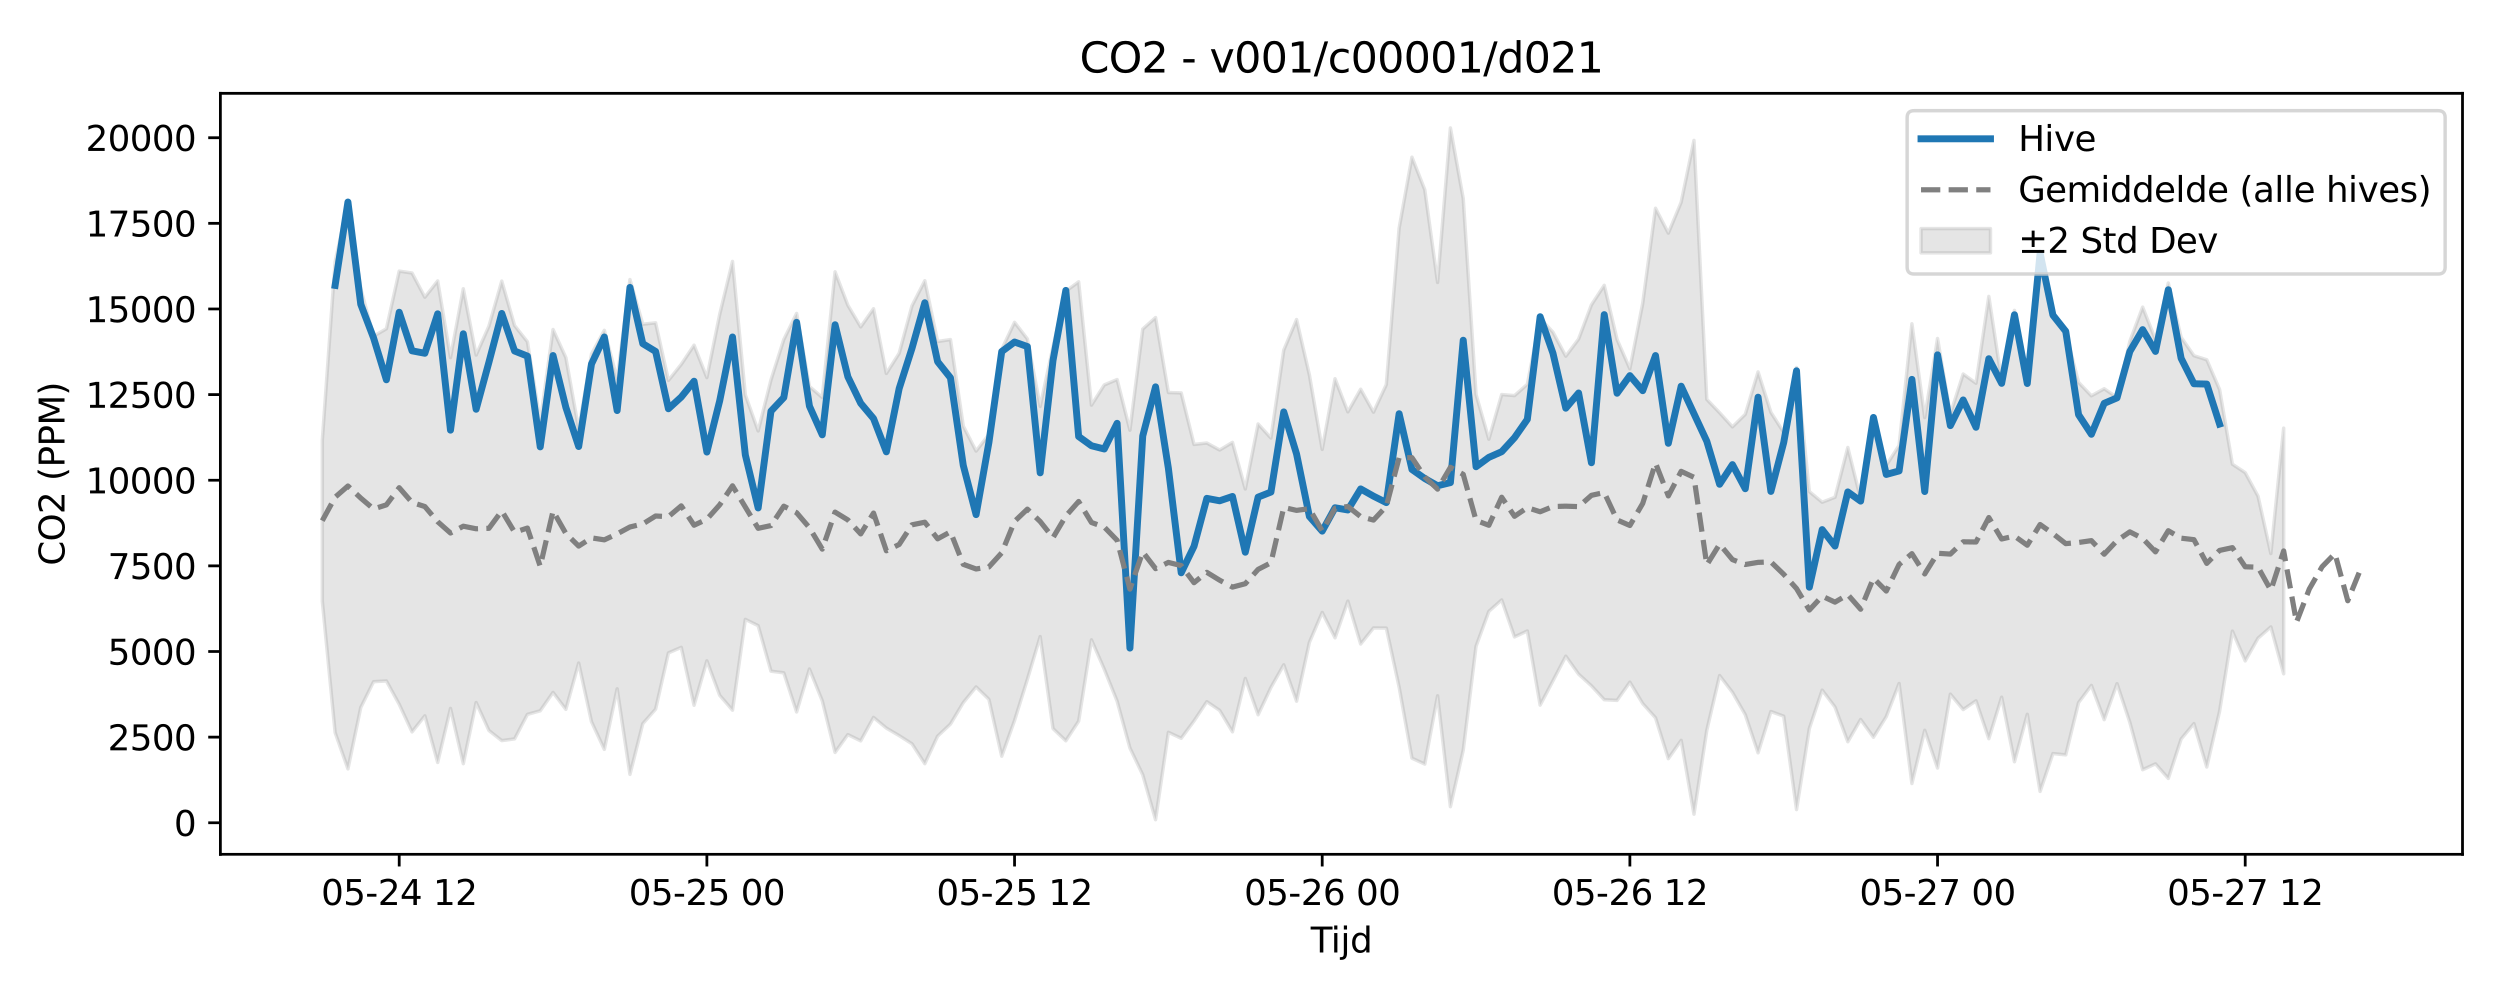 <?xml version="1.0" encoding="utf-8" standalone="no"?>
<!DOCTYPE svg PUBLIC "-//W3C//DTD SVG 1.1//EN"
  "http://www.w3.org/Graphics/SVG/1.1/DTD/svg11.dtd">
<svg xmlns:xlink="http://www.w3.org/1999/xlink" width="720pt" height="288pt" viewBox="0 0 720 288" xmlns="http://www.w3.org/2000/svg" version="1.1">
 <defs>
  <style type="text/css">*{stroke-linejoin: round; stroke-linecap: butt}</style>
 </defs>
 <g id="figure_1">
  <g id="patch_1">
   <path d="M 0 288 
L 720 288 
L 720 0 
L 0 0 
z
" style="fill: #ffffff"/>
  </g>
  <g id="axes_1">
   <g id="patch_2">
    <path d="M 63.47 246.04 
L 709.2 246.04 
L 709.2 26.88 
L 63.47 26.88 
z
" style="fill: #ffffff"/>
   </g>
   <g id="FillBetweenPolyCollection_1">
    <defs>
     <path id="md20d318685" d="M 92.821 -161.198 
L 92.821 -114.88 
L 96.513 -77.019 
L 100.205 -66.556 
L 103.897 -84.226 
L 107.589 -91.671 
L 111.281 -91.889 
L 114.973 -85.159 
L 118.665 -77.21 
L 122.357 -81.837 
L 126.049 -68.411 
L 129.741 -83.978 
L 133.433 -68.057 
L 137.125 -85.681 
L 140.817 -77.602 
L 144.509 -74.699 
L 148.201 -75.198 
L 151.893 -82.258 
L 155.585 -83.288 
L 159.277 -88.583 
L 162.969 -83.701 
L 166.661 -97.043 
L 170.353 -80.137 
L 174.045 -72.18 
L 177.737 -89.615 
L 181.429 -64.968 
L 185.121 -79.576 
L 188.813 -83.764 
L 192.505 -99.962 
L 196.197 -101.563 
L 199.889 -84.878 
L 203.581 -97.674 
L 207.273 -87.753 
L 210.965 -83.465 
L 214.657 -109.619 
L 218.349 -107.804 
L 222.041 -94.693 
L 225.733 -94.223 
L 229.425 -82.958 
L 233.117 -95.328 
L 236.809 -86.18 
L 240.501 -71.297 
L 244.193 -76.434 
L 247.885 -74.62 
L 251.577 -81.383 
L 255.269 -78.308 
L 258.961 -76.134 
L 262.653 -73.774 
L 266.345 -68.051 
L 270.037 -75.991 
L 273.729 -79.459 
L 277.421 -85.636 
L 281.113 -90.169 
L 284.805 -86.59 
L 288.497 -70.209 
L 292.189 -80.503 
L 295.881 -92.334 
L 299.573 -104.668 
L 303.265 -78.169 
L 306.957 -74.65 
L 310.649 -80.3 
L 314.341 -103.726 
L 318.033 -95.259 
L 321.725 -86.086 
L 325.417 -72.586 
L 329.109 -64.861 
L 332.801 -51.922 
L 336.493 -77.099 
L 340.185 -75.369 
L 343.877 -80.362 
L 347.569 -85.912 
L 351.261 -83.409 
L 354.953 -77.233 
L 358.645 -92.607 
L 362.337 -82.143 
L 366.029 -90.005 
L 369.721 -96.538 
L 373.413 -86.05 
L 377.105 -102.989 
L 380.797 -111.616 
L 384.489 -104.304 
L 388.181 -114.879 
L 391.873 -102.519 
L 395.565 -107.147 
L 399.257 -107.103 
L 402.949 -90.116 
L 406.641 -69.644 
L 410.333 -67.937 
L 414.025 -87.611 
L 417.717 -55.672 
L 421.409 -71.935 
L 425.101 -101.881 
L 428.793 -111.933 
L 432.485 -115.22 
L 436.177 -104.557 
L 439.869 -106.288 
L 443.561 -84.926 
L 447.253 -91.91 
L 450.945 -99.021 
L 454.637 -93.837 
L 458.329 -90.491 
L 462.021 -86.479 
L 465.713 -86.29 
L 469.405 -91.539 
L 473.097 -85.381 
L 476.789 -81.266 
L 480.481 -69.502 
L 484.173 -74.78 
L 487.865 -53.511 
L 491.557 -77.658 
L 495.249 -93.443 
L 498.941 -88.607 
L 502.633 -82.178 
L 506.325 -71.191 
L 510.017 -83.08 
L 513.709 -81.737 
L 517.401 -54.832 
L 521.093 -78.198 
L 524.785 -89.237 
L 528.477 -84.38 
L 532.169 -74.37 
L 535.861 -80.794 
L 539.553 -75.671 
L 543.245 -81.599 
L 546.937 -91.154 
L 550.629 -62.337 
L 554.321 -77.671 
L 558.013 -66.802 
L 561.705 -88.087 
L 565.397 -83.638 
L 569.089 -86.172 
L 572.781 -75.256 
L 576.473 -87.206 
L 580.165 -68.607 
L 583.857 -82.286 
L 587.549 -60.064 
L 591.241 -70.975 
L 594.933 -70.595 
L 598.625 -85.647 
L 602.317 -90.593 
L 606.009 -80.731 
L 609.701 -91.096 
L 613.393 -79.972 
L 617.085 -66.32 
L 620.777 -68.007 
L 624.469 -63.81 
L 628.161 -75.148 
L 631.853 -79.601 
L 635.545 -67.099 
L 639.237 -83.131 
L 642.929 -106.243 
L 646.621 -97.657 
L 650.313 -104.204 
L 654.005 -107.452 
L 657.697 -93.946 
L 657.697 -164.709 
L 657.697 -164.709 
L 654.005 -128.573 
L 650.313 -145.093 
L 646.621 -151.879 
L 642.929 -154.314 
L 639.237 -175.83 
L 635.545 -184.393 
L 631.853 -185.555 
L 628.161 -190.863 
L 624.469 -206.497 
L 620.777 -190.124 
L 617.085 -199.547 
L 613.393 -189.683 
L 609.701 -173.523 
L 606.009 -176.043 
L 602.317 -174.006 
L 598.625 -177.885 
L 594.933 -192.266 
L 591.241 -197.677 
L 587.549 -213.821 
L 583.857 -179.66 
L 580.165 -198.612 
L 576.473 -178.333 
L 572.781 -202.637 
L 569.089 -177.631 
L 565.397 -180.282 
L 561.705 -168.761 
L 558.013 -190.515 
L 554.321 -167.745 
L 550.629 -194.757 
L 546.937 -159.707 
L 543.245 -153.961 
L 539.553 -167.312 
L 535.861 -144.293 
L 532.169 -159.122 
L 528.477 -144.785 
L 524.785 -143.363 
L 521.093 -146.423 
L 517.401 -182.154 
L 513.709 -163.462 
L 510.017 -169.251 
L 506.325 -180.89 
L 502.633 -168.673 
L 498.941 -165.054 
L 495.249 -169.13 
L 491.557 -172.977 
L 487.865 -247.566 
L 484.173 -229.729 
L 480.481 -220.857 
L 476.789 -228.027 
L 473.097 -200.628 
L 469.405 -181.774 
L 465.713 -190.231 
L 462.021 -205.832 
L 458.329 -200.197 
L 454.637 -190.349 
L 450.945 -185.421 
L 447.253 -192.324 
L 443.561 -196.3 
L 439.869 -177.308 
L 436.177 -174.062 
L 432.485 -174.373 
L 428.793 -161.507 
L 425.101 -174.38 
L 421.409 -230.834 
L 417.717 -251.158 
L 414.025 -206.643 
L 410.333 -233.367 
L 406.641 -242.734 
L 402.949 -222.295 
L 399.257 -177.239 
L 395.565 -169.291 
L 391.873 -175.906 
L 388.181 -169.389 
L 384.489 -178.925 
L 380.797 -158.568 
L 377.105 -180.019 
L 373.413 -195.972 
L 369.721 -187.162 
L 366.029 -161.844 
L 362.337 -165.895 
L 358.645 -147.176 
L 354.953 -160.6 
L 351.261 -158.396 
L 347.569 -160.421 
L 343.877 -160.007 
L 340.185 -174.848 
L 336.493 -174.953 
L 332.801 -196.54 
L 329.109 -193.228 
L 325.417 -164.099 
L 321.725 -178.695 
L 318.033 -177.146 
L 314.341 -171.321 
L 310.649 -206.839 
L 306.957 -204.124 
L 303.265 -188.127 
L 299.573 -170.939 
L 295.881 -190.393 
L 292.189 -195.177 
L 288.497 -187.37 
L 284.805 -162.854 
L 281.113 -158.102 
L 277.421 -165.312 
L 273.729 -190.208 
L 270.037 -189.643 
L 266.345 -207.154 
L 262.653 -199.933 
L 258.961 -186.258 
L 255.269 -180.446 
L 251.577 -199.084 
L 247.885 -193.852 
L 244.193 -200.08 
L 240.501 -209.724 
L 236.809 -173.524 
L 233.117 -176.707 
L 229.425 -197.728 
L 225.733 -190.209 
L 222.041 -178.582 
L 218.349 -163.887 
L 214.657 -174.266 
L 210.965 -212.708 
L 207.273 -197.469 
L 203.581 -179.252 
L 199.889 -188.586 
L 196.197 -183.063 
L 192.505 -178.434 
L 188.813 -195.025 
L 185.121 -194.627 
L 181.429 -207.498 
L 177.737 -178.886 
L 174.045 -192.867 
L 170.353 -186.048 
L 166.661 -164.414 
L 162.969 -185.01 
L 159.277 -193.104 
L 155.585 -166.5 
L 151.893 -189.577 
L 148.201 -194.237 
L 144.509 -207.041 
L 140.817 -194.094 
L 137.125 -185.749 
L 133.433 -204.843 
L 129.741 -185.007 
L 126.049 -207.093 
L 122.357 -202.4 
L 118.665 -209.374 
L 114.973 -209.922 
L 111.281 -193.316 
L 107.589 -191.162 
L 103.897 -204.897 
L 100.205 -229.493 
L 96.513 -212.601 
L 92.821 -161.198 
z
" style="stroke: #808080; stroke-opacity: 0.2"/>
    </defs>
    <g clip-path="url(#pa2f94127a2)">
     <use xlink:href="#md20d318685" x="0" y="288" style="fill: #808080; fill-opacity: 0.2; stroke: #808080; stroke-opacity: 0.2"/>
    </g>
   </g>
   <g id="matplotlib.axis_1">
    <g id="xtick_1">
     <g id="line2d_1">
      <defs>
       <path id="m74c725fe43" d="M 0 0 
L 0 3.5 
" style="stroke: #000000; stroke-width: 0.8"/>
      </defs>
      <g>
       <use xlink:href="#m74c725fe43" x="114.973" y="246.04" style="stroke: #000000; stroke-width: 0.8"/>
      </g>
     </g>
     <g id="text_1">
      <!-- 05-24 12 -->
      <g transform="translate(92.493 260.638) scale(0.1 -0.1)">
       <defs>
        <path id="DejaVuSans-30" d="M 2034 4250 
Q 1547 4250 1301 3770 
Q 1056 3291 1056 2328 
Q 1056 1369 1301 889 
Q 1547 409 2034 409 
Q 2525 409 2770 889 
Q 3016 1369 3016 2328 
Q 3016 3291 2770 3770 
Q 2525 4250 2034 4250 
z
M 2034 4750 
Q 2819 4750 3233 4129 
Q 3647 3509 3647 2328 
Q 3647 1150 3233 529 
Q 2819 -91 2034 -91 
Q 1250 -91 836 529 
Q 422 1150 422 2328 
Q 422 3509 836 4129 
Q 1250 4750 2034 4750 
z
" transform="scale(0.016)"/>
        <path id="DejaVuSans-35" d="M 691 4666 
L 3169 4666 
L 3169 4134 
L 1269 4134 
L 1269 2991 
Q 1406 3038 1543 3061 
Q 1681 3084 1819 3084 
Q 2600 3084 3056 2656 
Q 3513 2228 3513 1497 
Q 3513 744 3044 326 
Q 2575 -91 1722 -91 
Q 1428 -91 1123 -41 
Q 819 9 494 109 
L 494 744 
Q 775 591 1075 516 
Q 1375 441 1709 441 
Q 2250 441 2565 725 
Q 2881 1009 2881 1497 
Q 2881 1984 2565 2268 
Q 2250 2553 1709 2553 
Q 1456 2553 1204 2497 
Q 953 2441 691 2322 
L 691 4666 
z
" transform="scale(0.016)"/>
        <path id="DejaVuSans-2d" d="M 313 2009 
L 1997 2009 
L 1997 1497 
L 313 1497 
L 313 2009 
z
" transform="scale(0.016)"/>
        <path id="DejaVuSans-32" d="M 1228 531 
L 3431 531 
L 3431 0 
L 469 0 
L 469 531 
Q 828 903 1448 1529 
Q 2069 2156 2228 2338 
Q 2531 2678 2651 2914 
Q 2772 3150 2772 3378 
Q 2772 3750 2511 3984 
Q 2250 4219 1831 4219 
Q 1534 4219 1204 4116 
Q 875 4013 500 3803 
L 500 4441 
Q 881 4594 1212 4672 
Q 1544 4750 1819 4750 
Q 2544 4750 2975 4387 
Q 3406 4025 3406 3419 
Q 3406 3131 3298 2873 
Q 3191 2616 2906 2266 
Q 2828 2175 2409 1742 
Q 1991 1309 1228 531 
z
" transform="scale(0.016)"/>
        <path id="DejaVuSans-34" d="M 2419 4116 
L 825 1625 
L 2419 1625 
L 2419 4116 
z
M 2253 4666 
L 3047 4666 
L 3047 1625 
L 3713 1625 
L 3713 1100 
L 3047 1100 
L 3047 0 
L 2419 0 
L 2419 1100 
L 313 1100 
L 313 1709 
L 2253 4666 
z
" transform="scale(0.016)"/>
        <path id="DejaVuSans-20" transform="scale(0.016)"/>
        <path id="DejaVuSans-31" d="M 794 531 
L 1825 531 
L 1825 4091 
L 703 3866 
L 703 4441 
L 1819 4666 
L 2450 4666 
L 2450 531 
L 3481 531 
L 3481 0 
L 794 0 
L 794 531 
z
" transform="scale(0.016)"/>
       </defs>
       <use xlink:href="#DejaVuSans-30"/>
       <use xlink:href="#DejaVuSans-35" transform="translate(63.623 0)"/>
       <use xlink:href="#DejaVuSans-2d" transform="translate(127.246 0)"/>
       <use xlink:href="#DejaVuSans-32" transform="translate(163.33 0)"/>
       <use xlink:href="#DejaVuSans-34" transform="translate(226.953 0)"/>
       <use xlink:href="#DejaVuSans-20" transform="translate(290.576 0)"/>
       <use xlink:href="#DejaVuSans-31" transform="translate(322.363 0)"/>
       <use xlink:href="#DejaVuSans-32" transform="translate(385.986 0)"/>
      </g>
     </g>
    </g>
    <g id="xtick_2">
     <g id="line2d_2">
      <g>
       <use xlink:href="#m74c725fe43" x="203.581" y="246.04" style="stroke: #000000; stroke-width: 0.8"/>
      </g>
     </g>
     <g id="text_2">
      <!-- 05-25 00 -->
      <g transform="translate(181.101 260.638) scale(0.1 -0.1)">
       <use xlink:href="#DejaVuSans-30"/>
       <use xlink:href="#DejaVuSans-35" transform="translate(63.623 0)"/>
       <use xlink:href="#DejaVuSans-2d" transform="translate(127.246 0)"/>
       <use xlink:href="#DejaVuSans-32" transform="translate(163.33 0)"/>
       <use xlink:href="#DejaVuSans-35" transform="translate(226.953 0)"/>
       <use xlink:href="#DejaVuSans-20" transform="translate(290.576 0)"/>
       <use xlink:href="#DejaVuSans-30" transform="translate(322.363 0)"/>
       <use xlink:href="#DejaVuSans-30" transform="translate(385.986 0)"/>
      </g>
     </g>
    </g>
    <g id="xtick_3">
     <g id="line2d_3">
      <g>
       <use xlink:href="#m74c725fe43" x="292.189" y="246.04" style="stroke: #000000; stroke-width: 0.8"/>
      </g>
     </g>
     <g id="text_3">
      <!-- 05-25 12 -->
      <g transform="translate(269.709 260.638) scale(0.1 -0.1)">
       <use xlink:href="#DejaVuSans-30"/>
       <use xlink:href="#DejaVuSans-35" transform="translate(63.623 0)"/>
       <use xlink:href="#DejaVuSans-2d" transform="translate(127.246 0)"/>
       <use xlink:href="#DejaVuSans-32" transform="translate(163.33 0)"/>
       <use xlink:href="#DejaVuSans-35" transform="translate(226.953 0)"/>
       <use xlink:href="#DejaVuSans-20" transform="translate(290.576 0)"/>
       <use xlink:href="#DejaVuSans-31" transform="translate(322.363 0)"/>
       <use xlink:href="#DejaVuSans-32" transform="translate(385.986 0)"/>
      </g>
     </g>
    </g>
    <g id="xtick_4">
     <g id="line2d_4">
      <g>
       <use xlink:href="#m74c725fe43" x="380.797" y="246.04" style="stroke: #000000; stroke-width: 0.8"/>
      </g>
     </g>
     <g id="text_4">
      <!-- 05-26 00 -->
      <g transform="translate(358.317 260.638) scale(0.1 -0.1)">
       <defs>
        <path id="DejaVuSans-36" d="M 2113 2584 
Q 1688 2584 1439 2293 
Q 1191 2003 1191 1497 
Q 1191 994 1439 701 
Q 1688 409 2113 409 
Q 2538 409 2786 701 
Q 3034 994 3034 1497 
Q 3034 2003 2786 2293 
Q 2538 2584 2113 2584 
z
M 3366 4563 
L 3366 3988 
Q 3128 4100 2886 4159 
Q 2644 4219 2406 4219 
Q 1781 4219 1451 3797 
Q 1122 3375 1075 2522 
Q 1259 2794 1537 2939 
Q 1816 3084 2150 3084 
Q 2853 3084 3261 2657 
Q 3669 2231 3669 1497 
Q 3669 778 3244 343 
Q 2819 -91 2113 -91 
Q 1303 -91 875 529 
Q 447 1150 447 2328 
Q 447 3434 972 4092 
Q 1497 4750 2381 4750 
Q 2619 4750 2861 4703 
Q 3103 4656 3366 4563 
z
" transform="scale(0.016)"/>
       </defs>
       <use xlink:href="#DejaVuSans-30"/>
       <use xlink:href="#DejaVuSans-35" transform="translate(63.623 0)"/>
       <use xlink:href="#DejaVuSans-2d" transform="translate(127.246 0)"/>
       <use xlink:href="#DejaVuSans-32" transform="translate(163.33 0)"/>
       <use xlink:href="#DejaVuSans-36" transform="translate(226.953 0)"/>
       <use xlink:href="#DejaVuSans-20" transform="translate(290.576 0)"/>
       <use xlink:href="#DejaVuSans-30" transform="translate(322.363 0)"/>
       <use xlink:href="#DejaVuSans-30" transform="translate(385.986 0)"/>
      </g>
     </g>
    </g>
    <g id="xtick_5">
     <g id="line2d_5">
      <g>
       <use xlink:href="#m74c725fe43" x="469.405" y="246.04" style="stroke: #000000; stroke-width: 0.8"/>
      </g>
     </g>
     <g id="text_5">
      <!-- 05-26 12 -->
      <g transform="translate(446.924 260.638) scale(0.1 -0.1)">
       <use xlink:href="#DejaVuSans-30"/>
       <use xlink:href="#DejaVuSans-35" transform="translate(63.623 0)"/>
       <use xlink:href="#DejaVuSans-2d" transform="translate(127.246 0)"/>
       <use xlink:href="#DejaVuSans-32" transform="translate(163.33 0)"/>
       <use xlink:href="#DejaVuSans-36" transform="translate(226.953 0)"/>
       <use xlink:href="#DejaVuSans-20" transform="translate(290.576 0)"/>
       <use xlink:href="#DejaVuSans-31" transform="translate(322.363 0)"/>
       <use xlink:href="#DejaVuSans-32" transform="translate(385.986 0)"/>
      </g>
     </g>
    </g>
    <g id="xtick_6">
     <g id="line2d_6">
      <g>
       <use xlink:href="#m74c725fe43" x="558.013" y="246.04" style="stroke: #000000; stroke-width: 0.8"/>
      </g>
     </g>
     <g id="text_6">
      <!-- 05-27 00 -->
      <g transform="translate(535.532 260.638) scale(0.1 -0.1)">
       <defs>
        <path id="DejaVuSans-37" d="M 525 4666 
L 3525 4666 
L 3525 4397 
L 1831 0 
L 1172 0 
L 2766 4134 
L 525 4134 
L 525 4666 
z
" transform="scale(0.016)"/>
       </defs>
       <use xlink:href="#DejaVuSans-30"/>
       <use xlink:href="#DejaVuSans-35" transform="translate(63.623 0)"/>
       <use xlink:href="#DejaVuSans-2d" transform="translate(127.246 0)"/>
       <use xlink:href="#DejaVuSans-32" transform="translate(163.33 0)"/>
       <use xlink:href="#DejaVuSans-37" transform="translate(226.953 0)"/>
       <use xlink:href="#DejaVuSans-20" transform="translate(290.576 0)"/>
       <use xlink:href="#DejaVuSans-30" transform="translate(322.363 0)"/>
       <use xlink:href="#DejaVuSans-30" transform="translate(385.986 0)"/>
      </g>
     </g>
    </g>
    <g id="xtick_7">
     <g id="line2d_7">
      <g>
       <use xlink:href="#m74c725fe43" x="646.621" y="246.04" style="stroke: #000000; stroke-width: 0.8"/>
      </g>
     </g>
     <g id="text_7">
      <!-- 05-27 12 -->
      <g transform="translate(624.14 260.638) scale(0.1 -0.1)">
       <use xlink:href="#DejaVuSans-30"/>
       <use xlink:href="#DejaVuSans-35" transform="translate(63.623 0)"/>
       <use xlink:href="#DejaVuSans-2d" transform="translate(127.246 0)"/>
       <use xlink:href="#DejaVuSans-32" transform="translate(163.33 0)"/>
       <use xlink:href="#DejaVuSans-37" transform="translate(226.953 0)"/>
       <use xlink:href="#DejaVuSans-20" transform="translate(290.576 0)"/>
       <use xlink:href="#DejaVuSans-31" transform="translate(322.363 0)"/>
       <use xlink:href="#DejaVuSans-32" transform="translate(385.986 0)"/>
      </g>
     </g>
    </g>
    <g id="text_8">
     <!-- Tijd -->
     <g transform="translate(377.485 274.317) scale(0.1 -0.1)">
      <defs>
       <path id="DejaVuSans-54" d="M -19 4666 
L 3928 4666 
L 3928 4134 
L 2272 4134 
L 2272 0 
L 1638 0 
L 1638 4134 
L -19 4134 
L -19 4666 
z
" transform="scale(0.016)"/>
       <path id="DejaVuSans-69" d="M 603 3500 
L 1178 3500 
L 1178 0 
L 603 0 
L 603 3500 
z
M 603 4863 
L 1178 4863 
L 1178 4134 
L 603 4134 
L 603 4863 
z
" transform="scale(0.016)"/>
       <path id="DejaVuSans-6a" d="M 603 3500 
L 1178 3500 
L 1178 -63 
Q 1178 -731 923 -1031 
Q 669 -1331 103 -1331 
L -116 -1331 
L -116 -844 
L 38 -844 
Q 366 -844 484 -692 
Q 603 -541 603 -63 
L 603 3500 
z
M 603 4863 
L 1178 4863 
L 1178 4134 
L 603 4134 
L 603 4863 
z
" transform="scale(0.016)"/>
       <path id="DejaVuSans-64" d="M 2906 2969 
L 2906 4863 
L 3481 4863 
L 3481 0 
L 2906 0 
L 2906 525 
Q 2725 213 2448 61 
Q 2172 -91 1784 -91 
Q 1150 -91 751 415 
Q 353 922 353 1747 
Q 353 2572 751 3078 
Q 1150 3584 1784 3584 
Q 2172 3584 2448 3432 
Q 2725 3281 2906 2969 
z
M 947 1747 
Q 947 1113 1208 752 
Q 1469 391 1925 391 
Q 2381 391 2643 752 
Q 2906 1113 2906 1747 
Q 2906 2381 2643 2742 
Q 2381 3103 1925 3103 
Q 1469 3103 1208 2742 
Q 947 2381 947 1747 
z
" transform="scale(0.016)"/>
      </defs>
      <use xlink:href="#DejaVuSans-54"/>
      <use xlink:href="#DejaVuSans-69" transform="translate(57.959 0)"/>
      <use xlink:href="#DejaVuSans-6a" transform="translate(85.742 0)"/>
      <use xlink:href="#DejaVuSans-64" transform="translate(113.525 0)"/>
     </g>
    </g>
   </g>
   <g id="matplotlib.axis_2">
    <g id="ytick_1">
     <g id="line2d_8">
      <defs>
       <path id="m03c389f904" d="M 0 0 
L -3.5 0 
" style="stroke: #000000; stroke-width: 0.8"/>
      </defs>
      <g>
       <use xlink:href="#m03c389f904" x="63.47" y="236.954" style="stroke: #000000; stroke-width: 0.8"/>
      </g>
     </g>
     <g id="text_9">
      <!-- 0 -->
      <g transform="translate(50.108 240.753) scale(0.1 -0.1)">
       <use xlink:href="#DejaVuSans-30"/>
      </g>
     </g>
    </g>
    <g id="ytick_2">
     <g id="line2d_9">
      <g>
       <use xlink:href="#m03c389f904" x="63.47" y="212.292" style="stroke: #000000; stroke-width: 0.8"/>
      </g>
     </g>
     <g id="text_10">
      <!-- 2500 -->
      <g transform="translate(31.02 216.091) scale(0.1 -0.1)">
       <use xlink:href="#DejaVuSans-32"/>
       <use xlink:href="#DejaVuSans-35" transform="translate(63.623 0)"/>
       <use xlink:href="#DejaVuSans-30" transform="translate(127.246 0)"/>
       <use xlink:href="#DejaVuSans-30" transform="translate(190.869 0)"/>
      </g>
     </g>
    </g>
    <g id="ytick_3">
     <g id="line2d_10">
      <g>
       <use xlink:href="#m03c389f904" x="63.47" y="187.631" style="stroke: #000000; stroke-width: 0.8"/>
      </g>
     </g>
     <g id="text_11">
      <!-- 5000 -->
      <g transform="translate(31.02 191.43) scale(0.1 -0.1)">
       <use xlink:href="#DejaVuSans-35"/>
       <use xlink:href="#DejaVuSans-30" transform="translate(63.623 0)"/>
       <use xlink:href="#DejaVuSans-30" transform="translate(127.246 0)"/>
       <use xlink:href="#DejaVuSans-30" transform="translate(190.869 0)"/>
      </g>
     </g>
    </g>
    <g id="ytick_4">
     <g id="line2d_11">
      <g>
       <use xlink:href="#m03c389f904" x="63.47" y="162.969" style="stroke: #000000; stroke-width: 0.8"/>
      </g>
     </g>
     <g id="text_12">
      <!-- 7500 -->
      <g transform="translate(31.02 166.768) scale(0.1 -0.1)">
       <use xlink:href="#DejaVuSans-37"/>
       <use xlink:href="#DejaVuSans-35" transform="translate(63.623 0)"/>
       <use xlink:href="#DejaVuSans-30" transform="translate(127.246 0)"/>
       <use xlink:href="#DejaVuSans-30" transform="translate(190.869 0)"/>
      </g>
     </g>
    </g>
    <g id="ytick_5">
     <g id="line2d_12">
      <g>
       <use xlink:href="#m03c389f904" x="63.47" y="138.308" style="stroke: #000000; stroke-width: 0.8"/>
      </g>
     </g>
     <g id="text_13">
      <!-- 10000 -->
      <g transform="translate(24.657 142.107) scale(0.1 -0.1)">
       <use xlink:href="#DejaVuSans-31"/>
       <use xlink:href="#DejaVuSans-30" transform="translate(63.623 0)"/>
       <use xlink:href="#DejaVuSans-30" transform="translate(127.246 0)"/>
       <use xlink:href="#DejaVuSans-30" transform="translate(190.869 0)"/>
       <use xlink:href="#DejaVuSans-30" transform="translate(254.492 0)"/>
      </g>
     </g>
    </g>
    <g id="ytick_6">
     <g id="line2d_13">
      <g>
       <use xlink:href="#m03c389f904" x="63.47" y="113.646" style="stroke: #000000; stroke-width: 0.8"/>
      </g>
     </g>
     <g id="text_14">
      <!-- 12500 -->
      <g transform="translate(24.657 117.445) scale(0.1 -0.1)">
       <use xlink:href="#DejaVuSans-31"/>
       <use xlink:href="#DejaVuSans-32" transform="translate(63.623 0)"/>
       <use xlink:href="#DejaVuSans-35" transform="translate(127.246 0)"/>
       <use xlink:href="#DejaVuSans-30" transform="translate(190.869 0)"/>
       <use xlink:href="#DejaVuSans-30" transform="translate(254.492 0)"/>
      </g>
     </g>
    </g>
    <g id="ytick_7">
     <g id="line2d_14">
      <g>
       <use xlink:href="#m03c389f904" x="63.47" y="88.984" style="stroke: #000000; stroke-width: 0.8"/>
      </g>
     </g>
     <g id="text_15">
      <!-- 15000 -->
      <g transform="translate(24.657 92.784) scale(0.1 -0.1)">
       <use xlink:href="#DejaVuSans-31"/>
       <use xlink:href="#DejaVuSans-35" transform="translate(63.623 0)"/>
       <use xlink:href="#DejaVuSans-30" transform="translate(127.246 0)"/>
       <use xlink:href="#DejaVuSans-30" transform="translate(190.869 0)"/>
       <use xlink:href="#DejaVuSans-30" transform="translate(254.492 0)"/>
      </g>
     </g>
    </g>
    <g id="ytick_8">
     <g id="line2d_15">
      <g>
       <use xlink:href="#m03c389f904" x="63.47" y="64.323" style="stroke: #000000; stroke-width: 0.8"/>
      </g>
     </g>
     <g id="text_16">
      <!-- 17500 -->
      <g transform="translate(24.657 68.122) scale(0.1 -0.1)">
       <use xlink:href="#DejaVuSans-31"/>
       <use xlink:href="#DejaVuSans-37" transform="translate(63.623 0)"/>
       <use xlink:href="#DejaVuSans-35" transform="translate(127.246 0)"/>
       <use xlink:href="#DejaVuSans-30" transform="translate(190.869 0)"/>
       <use xlink:href="#DejaVuSans-30" transform="translate(254.492 0)"/>
      </g>
     </g>
    </g>
    <g id="ytick_9">
     <g id="line2d_16">
      <g>
       <use xlink:href="#m03c389f904" x="63.47" y="39.661" style="stroke: #000000; stroke-width: 0.8"/>
      </g>
     </g>
     <g id="text_17">
      <!-- 20000 -->
      <g transform="translate(24.657 43.46) scale(0.1 -0.1)">
       <use xlink:href="#DejaVuSans-32"/>
       <use xlink:href="#DejaVuSans-30" transform="translate(63.623 0)"/>
       <use xlink:href="#DejaVuSans-30" transform="translate(127.246 0)"/>
       <use xlink:href="#DejaVuSans-30" transform="translate(190.869 0)"/>
       <use xlink:href="#DejaVuSans-30" transform="translate(254.492 0)"/>
      </g>
     </g>
    </g>
    <g id="text_18">
     <!-- CO2 (PPM) -->
     <g transform="translate(18.578 162.903) rotate(-90) scale(0.1 -0.1)">
      <defs>
       <path id="DejaVuSans-43" d="M 4122 4306 
L 4122 3641 
Q 3803 3938 3442 4084 
Q 3081 4231 2675 4231 
Q 1875 4231 1450 3742 
Q 1025 3253 1025 2328 
Q 1025 1406 1450 917 
Q 1875 428 2675 428 
Q 3081 428 3442 575 
Q 3803 722 4122 1019 
L 4122 359 
Q 3791 134 3420 21 
Q 3050 -91 2638 -91 
Q 1578 -91 968 557 
Q 359 1206 359 2328 
Q 359 3453 968 4101 
Q 1578 4750 2638 4750 
Q 3056 4750 3426 4639 
Q 3797 4528 4122 4306 
z
" transform="scale(0.016)"/>
       <path id="DejaVuSans-4f" d="M 2522 4238 
Q 1834 4238 1429 3725 
Q 1025 3213 1025 2328 
Q 1025 1447 1429 934 
Q 1834 422 2522 422 
Q 3209 422 3611 934 
Q 4013 1447 4013 2328 
Q 4013 3213 3611 3725 
Q 3209 4238 2522 4238 
z
M 2522 4750 
Q 3503 4750 4090 4092 
Q 4678 3434 4678 2328 
Q 4678 1225 4090 567 
Q 3503 -91 2522 -91 
Q 1538 -91 948 565 
Q 359 1222 359 2328 
Q 359 3434 948 4092 
Q 1538 4750 2522 4750 
z
" transform="scale(0.016)"/>
       <path id="DejaVuSans-28" d="M 1984 4856 
Q 1566 4138 1362 3434 
Q 1159 2731 1159 2009 
Q 1159 1288 1364 580 
Q 1569 -128 1984 -844 
L 1484 -844 
Q 1016 -109 783 600 
Q 550 1309 550 2009 
Q 550 2706 781 3412 
Q 1013 4119 1484 4856 
L 1984 4856 
z
" transform="scale(0.016)"/>
       <path id="DejaVuSans-50" d="M 1259 4147 
L 1259 2394 
L 2053 2394 
Q 2494 2394 2734 2622 
Q 2975 2850 2975 3272 
Q 2975 3691 2734 3919 
Q 2494 4147 2053 4147 
L 1259 4147 
z
M 628 4666 
L 2053 4666 
Q 2838 4666 3239 4311 
Q 3641 3956 3641 3272 
Q 3641 2581 3239 2228 
Q 2838 1875 2053 1875 
L 1259 1875 
L 1259 0 
L 628 0 
L 628 4666 
z
" transform="scale(0.016)"/>
       <path id="DejaVuSans-4d" d="M 628 4666 
L 1569 4666 
L 2759 1491 
L 3956 4666 
L 4897 4666 
L 4897 0 
L 4281 0 
L 4281 4097 
L 3078 897 
L 2444 897 
L 1241 4097 
L 1241 0 
L 628 0 
L 628 4666 
z
" transform="scale(0.016)"/>
       <path id="DejaVuSans-29" d="M 513 4856 
L 1013 4856 
Q 1481 4119 1714 3412 
Q 1947 2706 1947 2009 
Q 1947 1309 1714 600 
Q 1481 -109 1013 -844 
L 513 -844 
Q 928 -128 1133 580 
Q 1338 1288 1338 2009 
Q 1338 2731 1133 3434 
Q 928 4138 513 4856 
z
" transform="scale(0.016)"/>
      </defs>
      <use xlink:href="#DejaVuSans-43"/>
      <use xlink:href="#DejaVuSans-4f" transform="translate(69.824 0)"/>
      <use xlink:href="#DejaVuSans-32" transform="translate(148.535 0)"/>
      <use xlink:href="#DejaVuSans-20" transform="translate(212.158 0)"/>
      <use xlink:href="#DejaVuSans-28" transform="translate(243.945 0)"/>
      <use xlink:href="#DejaVuSans-50" transform="translate(282.959 0)"/>
      <use xlink:href="#DejaVuSans-50" transform="translate(343.262 0)"/>
      <use xlink:href="#DejaVuSans-4d" transform="translate(403.564 0)"/>
      <use xlink:href="#DejaVuSans-29" transform="translate(489.844 0)"/>
     </g>
    </g>
   </g>
   <g id="line2d_17">
    <path d="M 96.513 82.191 
L 100.205 58.192 
L 103.897 87.643 
L 107.589 97.33 
L 111.281 109.375 
L 114.973 89.931 
L 118.665 101.039 
L 122.357 101.739 
L 126.049 90.385 
L 129.741 123.881 
L 133.433 96.136 
L 137.125 117.861 
L 140.817 104.289 
L 144.509 90.272 
L 148.201 101.088 
L 151.893 102.558 
L 155.585 128.696 
L 159.277 102.397 
L 162.969 117.335 
L 166.661 128.597 
L 170.353 104.814 
L 174.045 97.059 
L 177.737 118.236 
L 181.429 82.78 
L 185.121 98.971 
L 188.813 101.221 
L 192.505 117.72 
L 196.197 114.35 
L 199.889 109.795 
L 203.581 130.192 
L 207.273 115.428 
L 210.965 97.057 
L 214.657 131.021 
L 218.349 146.285 
L 222.041 118.417 
L 225.733 114.494 
L 229.425 92.835 
L 233.117 116.957 
L 236.809 125.227 
L 240.501 93.529 
L 244.193 108.52 
L 247.885 116.145 
L 251.577 120.541 
L 255.269 130.125 
L 258.961 111.89 
L 262.653 100.304 
L 266.345 87.194 
L 270.037 104.166 
L 273.729 108.802 
L 277.421 134.033 
L 281.113 148.207 
L 284.805 127.417 
L 288.497 101.246 
L 292.189 98.504 
L 295.881 99.806 
L 299.573 136.174 
L 303.265 103.808 
L 306.957 83.638 
L 310.649 125.71 
L 314.341 128.377 
L 318.033 129.308 
L 321.725 121.922 
L 325.417 186.644 
L 329.109 125.558 
L 332.801 111.417 
L 336.493 134.875 
L 340.185 164.962 
L 343.877 157.336 
L 347.569 143.526 
L 351.261 144.23 
L 354.953 142.977 
L 358.645 159.036 
L 362.337 143.177 
L 366.029 141.711 
L 369.721 118.631 
L 373.413 130.764 
L 377.105 148.744 
L 380.797 152.963 
L 384.489 146.235 
L 388.181 146.873 
L 391.873 140.81 
L 395.565 142.891 
L 399.257 144.749 
L 402.949 119.157 
L 406.641 135.203 
L 410.333 137.811 
L 414.025 139.896 
L 417.717 138.993 
L 421.409 97.991 
L 425.101 134.421 
L 428.793 131.721 
L 432.485 130.085 
L 436.177 126.059 
L 439.869 120.781 
L 443.561 91.219 
L 447.253 101.739 
L 450.945 117.559 
L 454.637 113.187 
L 458.329 133.267 
L 462.021 90.615 
L 465.713 113.251 
L 469.405 108.181 
L 473.097 112.515 
L 476.789 102.4 
L 480.481 127.67 
L 484.173 111.229 
L 491.557 127.082 
L 495.249 139.468 
L 498.941 133.813 
L 502.633 140.751 
L 506.325 114.396 
L 510.017 141.527 
L 513.709 127.453 
L 517.401 106.79 
L 521.093 169.115 
L 524.785 152.529 
L 528.477 157.267 
L 532.169 141.678 
L 535.861 144.318 
L 539.553 120.229 
L 543.245 136.64 
L 546.937 135.631 
L 550.629 109.263 
L 554.321 141.56 
L 558.013 102.193 
L 561.705 122.58 
L 565.397 115.188 
L 569.089 123.05 
L 572.781 103.314 
L 576.473 110.405 
L 580.165 90.655 
L 583.857 110.447 
L 587.549 72.922 
L 591.241 90.763 
L 594.933 95.426 
L 598.625 119.437 
L 602.317 125.073 
L 606.009 116.161 
L 609.701 114.588 
L 613.393 101.23 
L 617.085 94.936 
L 620.777 101.207 
L 624.469 83.457 
L 628.161 103.189 
L 631.853 110.519 
L 635.545 110.614 
L 639.237 122.13 
L 639.237 122.13 
" clip-path="url(#pa2f94127a2)" style="fill: none; stroke: #1f77b4; stroke-width: 2; stroke-linecap: square"/>
   </g>
   <g id="line2d_18">
    <path d="M 92.821 149.961 
L 96.513 143.19 
L 100.205 139.975 
L 103.897 143.439 
L 107.589 146.583 
L 111.281 145.397 
L 114.973 140.459 
L 118.665 144.708 
L 122.357 145.882 
L 126.049 150.248 
L 129.741 153.508 
L 133.433 151.55 
L 137.125 152.285 
L 140.817 152.152 
L 144.509 147.13 
L 148.201 153.283 
L 151.893 152.082 
L 155.585 163.106 
L 159.277 147.157 
L 162.969 153.644 
L 166.661 157.272 
L 170.353 154.908 
L 174.045 155.476 
L 177.737 153.75 
L 181.429 151.767 
L 185.121 150.899 
L 188.813 148.605 
L 192.505 148.802 
L 196.197 145.687 
L 199.889 151.268 
L 203.581 149.537 
L 207.273 145.389 
L 210.965 139.914 
L 218.349 152.155 
L 222.041 151.363 
L 225.733 145.784 
L 229.425 147.657 
L 233.117 151.983 
L 236.809 158.148 
L 240.501 147.489 
L 244.193 149.743 
L 247.885 153.764 
L 251.577 147.767 
L 255.269 158.623 
L 258.961 156.804 
L 262.653 151.146 
L 266.345 150.397 
L 270.037 155.183 
L 273.729 153.167 
L 277.421 162.526 
L 281.113 163.865 
L 284.805 163.278 
L 288.497 159.211 
L 292.189 150.16 
L 295.881 146.637 
L 299.573 150.196 
L 303.265 154.852 
L 306.957 148.613 
L 310.649 144.43 
L 314.341 150.477 
L 318.033 151.797 
L 321.725 155.61 
L 325.417 169.657 
L 329.109 158.956 
L 332.801 163.769 
L 336.493 161.974 
L 340.185 162.892 
L 343.877 167.815 
L 347.569 164.834 
L 351.261 167.097 
L 354.953 169.084 
L 358.645 168.108 
L 362.337 163.981 
L 366.029 162.075 
L 369.721 146.15 
L 373.413 146.989 
L 377.105 146.496 
L 380.797 152.908 
L 384.489 146.386 
L 388.181 145.866 
L 391.873 148.788 
L 395.565 149.781 
L 399.257 145.829 
L 402.949 131.795 
L 406.641 131.811 
L 410.333 137.348 
L 414.025 140.873 
L 417.717 134.585 
L 421.409 136.616 
L 425.101 149.87 
L 428.793 151.28 
L 432.485 143.204 
L 436.177 148.691 
L 439.869 146.202 
L 443.561 147.387 
L 447.253 145.883 
L 450.945 145.779 
L 454.637 145.907 
L 458.329 142.656 
L 462.021 141.844 
L 465.713 149.74 
L 469.405 151.344 
L 473.097 144.996 
L 476.789 133.354 
L 480.481 142.821 
L 484.173 135.745 
L 487.865 137.461 
L 491.557 162.682 
L 495.249 156.714 
L 498.941 161.169 
L 502.633 162.574 
L 506.325 161.959 
L 510.017 161.835 
L 513.709 165.4 
L 517.401 169.507 
L 521.093 175.69 
L 524.785 171.7 
L 528.477 173.418 
L 532.169 171.254 
L 535.861 175.457 
L 539.553 166.508 
L 543.245 170.22 
L 546.937 162.57 
L 550.629 159.453 
L 554.321 165.292 
L 558.013 159.341 
L 561.705 159.576 
L 565.397 156.04 
L 569.089 156.098 
L 572.781 149.053 
L 576.473 155.231 
L 580.165 154.39 
L 583.857 157.027 
L 587.549 151.058 
L 591.241 153.674 
L 594.933 156.569 
L 598.625 156.234 
L 602.317 155.701 
L 606.009 159.613 
L 609.701 155.69 
L 613.393 153.173 
L 617.085 155.066 
L 620.777 158.934 
L 624.469 152.846 
L 628.161 154.995 
L 631.853 155.422 
L 635.545 162.254 
L 639.237 158.52 
L 642.929 157.722 
L 646.621 163.232 
L 650.313 163.351 
L 654.005 169.988 
L 657.697 158.672 
L 661.389 179.203 
L 665.081 169.631 
L 668.773 163.206 
L 672.465 159.428 
L 676.157 173.011 
L 679.849 163.906 
L 679.849 163.906 
" clip-path="url(#pa2f94127a2)" style="fill: none; stroke-dasharray: 5.55,2.4; stroke-dashoffset: 0; stroke: #808080; stroke-width: 1.5"/>
   </g>
   <g id="patch_3">
    <path d="M 63.47 246.04 
L 63.47 26.88 
" style="fill: none; stroke: #000000; stroke-width: 0.8; stroke-linejoin: miter; stroke-linecap: square"/>
   </g>
   <g id="patch_4">
    <path d="M 709.2 246.04 
L 709.2 26.88 
" style="fill: none; stroke: #000000; stroke-width: 0.8; stroke-linejoin: miter; stroke-linecap: square"/>
   </g>
   <g id="patch_5">
    <path d="M 63.47 246.04 
L 709.2 246.04 
" style="fill: none; stroke: #000000; stroke-width: 0.8; stroke-linejoin: miter; stroke-linecap: square"/>
   </g>
   <g id="patch_6">
    <path d="M 63.47 26.88 
L 709.2 26.88 
" style="fill: none; stroke: #000000; stroke-width: 0.8; stroke-linejoin: miter; stroke-linecap: square"/>
   </g>
   <g id="text_19">
    <!-- CO2 - v001/c00001/d021 -->
    <g transform="translate(310.932 20.88) scale(0.12 -0.12)">
     <defs>
      <path id="DejaVuSans-76" d="M 191 3500 
L 800 3500 
L 1894 563 
L 2988 3500 
L 3597 3500 
L 2284 0 
L 1503 0 
L 191 3500 
z
" transform="scale(0.016)"/>
      <path id="DejaVuSans-2f" d="M 1625 4666 
L 2156 4666 
L 531 -594 
L 0 -594 
L 1625 4666 
z
" transform="scale(0.016)"/>
      <path id="DejaVuSans-63" d="M 3122 3366 
L 3122 2828 
Q 2878 2963 2633 3030 
Q 2388 3097 2138 3097 
Q 1578 3097 1268 2742 
Q 959 2388 959 1747 
Q 959 1106 1268 751 
Q 1578 397 2138 397 
Q 2388 397 2633 464 
Q 2878 531 3122 666 
L 3122 134 
Q 2881 22 2623 -34 
Q 2366 -91 2075 -91 
Q 1284 -91 818 406 
Q 353 903 353 1747 
Q 353 2603 823 3093 
Q 1294 3584 2113 3584 
Q 2378 3584 2631 3529 
Q 2884 3475 3122 3366 
z
" transform="scale(0.016)"/>
     </defs>
     <use xlink:href="#DejaVuSans-43"/>
     <use xlink:href="#DejaVuSans-4f" transform="translate(69.824 0)"/>
     <use xlink:href="#DejaVuSans-32" transform="translate(148.535 0)"/>
     <use xlink:href="#DejaVuSans-20" transform="translate(212.158 0)"/>
     <use xlink:href="#DejaVuSans-2d" transform="translate(243.945 0)"/>
     <use xlink:href="#DejaVuSans-20" transform="translate(280.029 0)"/>
     <use xlink:href="#DejaVuSans-76" transform="translate(311.816 0)"/>
     <use xlink:href="#DejaVuSans-30" transform="translate(370.996 0)"/>
     <use xlink:href="#DejaVuSans-30" transform="translate(434.619 0)"/>
     <use xlink:href="#DejaVuSans-31" transform="translate(498.242 0)"/>
     <use xlink:href="#DejaVuSans-2f" transform="translate(561.865 0)"/>
     <use xlink:href="#DejaVuSans-63" transform="translate(595.557 0)"/>
     <use xlink:href="#DejaVuSans-30" transform="translate(650.537 0)"/>
     <use xlink:href="#DejaVuSans-30" transform="translate(714.16 0)"/>
     <use xlink:href="#DejaVuSans-30" transform="translate(777.783 0)"/>
     <use xlink:href="#DejaVuSans-30" transform="translate(841.406 0)"/>
     <use xlink:href="#DejaVuSans-31" transform="translate(905.029 0)"/>
     <use xlink:href="#DejaVuSans-2f" transform="translate(968.652 0)"/>
     <use xlink:href="#DejaVuSans-64" transform="translate(1002.344 0)"/>
     <use xlink:href="#DejaVuSans-30" transform="translate(1065.82 0)"/>
     <use xlink:href="#DejaVuSans-32" transform="translate(1129.443 0)"/>
     <use xlink:href="#DejaVuSans-31" transform="translate(1193.066 0)"/>
    </g>
   </g>
   <g id="legend_1">
    <g id="patch_7">
     <path d="M 551.256 78.914 
L 702.2 78.914 
Q 704.2 78.914 704.2 76.914 
L 704.2 33.88 
Q 704.2 31.88 702.2 31.88 
L 551.256 31.88 
Q 549.256 31.88 549.256 33.88 
L 549.256 76.914 
Q 549.256 78.914 551.256 78.914 
z
" style="fill: #ffffff; opacity: 0.8; stroke: #cccccc; stroke-linejoin: miter"/>
    </g>
    <g id="line2d_19">
     <path d="M 553.256 39.978 
L 563.256 39.978 
L 573.256 39.978 
" style="fill: none; stroke: #1f77b4; stroke-width: 2; stroke-linecap: square"/>
    </g>
    <g id="text_20">
     <!-- Hive -->
     <g transform="translate(581.256 43.478) scale(0.1 -0.1)">
      <defs>
       <path id="DejaVuSans-48" d="M 628 4666 
L 1259 4666 
L 1259 2753 
L 3553 2753 
L 3553 4666 
L 4184 4666 
L 4184 0 
L 3553 0 
L 3553 2222 
L 1259 2222 
L 1259 0 
L 628 0 
L 628 4666 
z
" transform="scale(0.016)"/>
       <path id="DejaVuSans-65" d="M 3597 1894 
L 3597 1613 
L 953 1613 
Q 991 1019 1311 708 
Q 1631 397 2203 397 
Q 2534 397 2845 478 
Q 3156 559 3463 722 
L 3463 178 
Q 3153 47 2828 -22 
Q 2503 -91 2169 -91 
Q 1331 -91 842 396 
Q 353 884 353 1716 
Q 353 2575 817 3079 
Q 1281 3584 2069 3584 
Q 2775 3584 3186 3129 
Q 3597 2675 3597 1894 
z
M 3022 2063 
Q 3016 2534 2758 2815 
Q 2500 3097 2075 3097 
Q 1594 3097 1305 2825 
Q 1016 2553 972 2059 
L 3022 2063 
z
" transform="scale(0.016)"/>
      </defs>
      <use xlink:href="#DejaVuSans-48"/>
      <use xlink:href="#DejaVuSans-69" transform="translate(75.195 0)"/>
      <use xlink:href="#DejaVuSans-76" transform="translate(102.979 0)"/>
      <use xlink:href="#DejaVuSans-65" transform="translate(162.158 0)"/>
     </g>
    </g>
    <g id="line2d_20">
     <path d="M 553.256 54.657 
L 563.256 54.657 
L 573.256 54.657 
" style="fill: none; stroke-dasharray: 5.55,2.4; stroke-dashoffset: 0; stroke: #808080; stroke-width: 1.5"/>
    </g>
    <g id="text_21">
     <!-- Gemiddelde (alle hives) -->
     <g transform="translate(581.256 58.157) scale(0.1 -0.1)">
      <defs>
       <path id="DejaVuSans-47" d="M 3809 666 
L 3809 1919 
L 2778 1919 
L 2778 2438 
L 4434 2438 
L 4434 434 
Q 4069 175 3628 42 
Q 3188 -91 2688 -91 
Q 1594 -91 976 548 
Q 359 1188 359 2328 
Q 359 3472 976 4111 
Q 1594 4750 2688 4750 
Q 3144 4750 3555 4637 
Q 3966 4525 4313 4306 
L 4313 3634 
Q 3963 3931 3569 4081 
Q 3175 4231 2741 4231 
Q 1884 4231 1454 3753 
Q 1025 3275 1025 2328 
Q 1025 1384 1454 906 
Q 1884 428 2741 428 
Q 3075 428 3337 486 
Q 3600 544 3809 666 
z
" transform="scale(0.016)"/>
       <path id="DejaVuSans-6d" d="M 3328 2828 
Q 3544 3216 3844 3400 
Q 4144 3584 4550 3584 
Q 5097 3584 5394 3201 
Q 5691 2819 5691 2113 
L 5691 0 
L 5113 0 
L 5113 2094 
Q 5113 2597 4934 2840 
Q 4756 3084 4391 3084 
Q 3944 3084 3684 2787 
Q 3425 2491 3425 1978 
L 3425 0 
L 2847 0 
L 2847 2094 
Q 2847 2600 2669 2842 
Q 2491 3084 2119 3084 
Q 1678 3084 1418 2786 
Q 1159 2488 1159 1978 
L 1159 0 
L 581 0 
L 581 3500 
L 1159 3500 
L 1159 2956 
Q 1356 3278 1631 3431 
Q 1906 3584 2284 3584 
Q 2666 3584 2933 3390 
Q 3200 3197 3328 2828 
z
" transform="scale(0.016)"/>
       <path id="DejaVuSans-6c" d="M 603 4863 
L 1178 4863 
L 1178 0 
L 603 0 
L 603 4863 
z
" transform="scale(0.016)"/>
       <path id="DejaVuSans-61" d="M 2194 1759 
Q 1497 1759 1228 1600 
Q 959 1441 959 1056 
Q 959 750 1161 570 
Q 1363 391 1709 391 
Q 2188 391 2477 730 
Q 2766 1069 2766 1631 
L 2766 1759 
L 2194 1759 
z
M 3341 1997 
L 3341 0 
L 2766 0 
L 2766 531 
Q 2569 213 2275 61 
Q 1981 -91 1556 -91 
Q 1019 -91 701 211 
Q 384 513 384 1019 
Q 384 1609 779 1909 
Q 1175 2209 1959 2209 
L 2766 2209 
L 2766 2266 
Q 2766 2663 2505 2880 
Q 2244 3097 1772 3097 
Q 1472 3097 1187 3025 
Q 903 2953 641 2809 
L 641 3341 
Q 956 3463 1253 3523 
Q 1550 3584 1831 3584 
Q 2591 3584 2966 3190 
Q 3341 2797 3341 1997 
z
" transform="scale(0.016)"/>
       <path id="DejaVuSans-68" d="M 3513 2113 
L 3513 0 
L 2938 0 
L 2938 2094 
Q 2938 2591 2744 2837 
Q 2550 3084 2163 3084 
Q 1697 3084 1428 2787 
Q 1159 2491 1159 1978 
L 1159 0 
L 581 0 
L 581 4863 
L 1159 4863 
L 1159 2956 
Q 1366 3272 1645 3428 
Q 1925 3584 2291 3584 
Q 2894 3584 3203 3211 
Q 3513 2838 3513 2113 
z
" transform="scale(0.016)"/>
       <path id="DejaVuSans-73" d="M 2834 3397 
L 2834 2853 
Q 2591 2978 2328 3040 
Q 2066 3103 1784 3103 
Q 1356 3103 1142 2972 
Q 928 2841 928 2578 
Q 928 2378 1081 2264 
Q 1234 2150 1697 2047 
L 1894 2003 
Q 2506 1872 2764 1633 
Q 3022 1394 3022 966 
Q 3022 478 2636 193 
Q 2250 -91 1575 -91 
Q 1294 -91 989 -36 
Q 684 19 347 128 
L 347 722 
Q 666 556 975 473 
Q 1284 391 1588 391 
Q 1994 391 2212 530 
Q 2431 669 2431 922 
Q 2431 1156 2273 1281 
Q 2116 1406 1581 1522 
L 1381 1569 
Q 847 1681 609 1914 
Q 372 2147 372 2553 
Q 372 3047 722 3315 
Q 1072 3584 1716 3584 
Q 2034 3584 2315 3537 
Q 2597 3491 2834 3397 
z
" transform="scale(0.016)"/>
      </defs>
      <use xlink:href="#DejaVuSans-47"/>
      <use xlink:href="#DejaVuSans-65" transform="translate(77.49 0)"/>
      <use xlink:href="#DejaVuSans-6d" transform="translate(139.014 0)"/>
      <use xlink:href="#DejaVuSans-69" transform="translate(236.426 0)"/>
      <use xlink:href="#DejaVuSans-64" transform="translate(264.209 0)"/>
      <use xlink:href="#DejaVuSans-64" transform="translate(327.686 0)"/>
      <use xlink:href="#DejaVuSans-65" transform="translate(391.162 0)"/>
      <use xlink:href="#DejaVuSans-6c" transform="translate(452.686 0)"/>
      <use xlink:href="#DejaVuSans-64" transform="translate(480.469 0)"/>
      <use xlink:href="#DejaVuSans-65" transform="translate(543.945 0)"/>
      <use xlink:href="#DejaVuSans-20" transform="translate(605.469 0)"/>
      <use xlink:href="#DejaVuSans-28" transform="translate(637.256 0)"/>
      <use xlink:href="#DejaVuSans-61" transform="translate(676.27 0)"/>
      <use xlink:href="#DejaVuSans-6c" transform="translate(737.549 0)"/>
      <use xlink:href="#DejaVuSans-6c" transform="translate(765.332 0)"/>
      <use xlink:href="#DejaVuSans-65" transform="translate(793.115 0)"/>
      <use xlink:href="#DejaVuSans-20" transform="translate(854.639 0)"/>
      <use xlink:href="#DejaVuSans-68" transform="translate(886.426 0)"/>
      <use xlink:href="#DejaVuSans-69" transform="translate(949.805 0)"/>
      <use xlink:href="#DejaVuSans-76" transform="translate(977.588 0)"/>
      <use xlink:href="#DejaVuSans-65" transform="translate(1036.768 0)"/>
      <use xlink:href="#DejaVuSans-73" transform="translate(1098.291 0)"/>
      <use xlink:href="#DejaVuSans-29" transform="translate(1150.391 0)"/>
     </g>
    </g>
    <g id="patch_8">
     <path d="M 553.256 72.835 
L 573.256 72.835 
L 573.256 65.835 
L 553.256 65.835 
z
" style="fill: #808080; fill-opacity: 0.2; stroke: #808080; stroke-opacity: 0.2; stroke-linejoin: miter"/>
    </g>
    <g id="text_22">
     <!-- ±2 Std Dev -->
     <g transform="translate(581.256 72.835) scale(0.1 -0.1)">
      <defs>
       <path id="DejaVuSans-b1" d="M 2944 4013 
L 2944 2803 
L 4684 2803 
L 4684 2272 
L 2944 2272 
L 2944 1063 
L 2419 1063 
L 2419 2272 
L 678 2272 
L 678 2803 
L 2419 2803 
L 2419 4013 
L 2944 4013 
z
M 678 531 
L 4684 531 
L 4684 0 
L 678 0 
L 678 531 
z
" transform="scale(0.016)"/>
       <path id="DejaVuSans-53" d="M 3425 4513 
L 3425 3897 
Q 3066 4069 2747 4153 
Q 2428 4238 2131 4238 
Q 1616 4238 1336 4038 
Q 1056 3838 1056 3469 
Q 1056 3159 1242 3001 
Q 1428 2844 1947 2747 
L 2328 2669 
Q 3034 2534 3370 2195 
Q 3706 1856 3706 1288 
Q 3706 609 3251 259 
Q 2797 -91 1919 -91 
Q 1588 -91 1214 -16 
Q 841 59 441 206 
L 441 856 
Q 825 641 1194 531 
Q 1563 422 1919 422 
Q 2459 422 2753 634 
Q 3047 847 3047 1241 
Q 3047 1584 2836 1778 
Q 2625 1972 2144 2069 
L 1759 2144 
Q 1053 2284 737 2584 
Q 422 2884 422 3419 
Q 422 4038 858 4394 
Q 1294 4750 2059 4750 
Q 2388 4750 2728 4690 
Q 3069 4631 3425 4513 
z
" transform="scale(0.016)"/>
       <path id="DejaVuSans-74" d="M 1172 4494 
L 1172 3500 
L 2356 3500 
L 2356 3053 
L 1172 3053 
L 1172 1153 
Q 1172 725 1289 603 
Q 1406 481 1766 481 
L 2356 481 
L 2356 0 
L 1766 0 
Q 1100 0 847 248 
Q 594 497 594 1153 
L 594 3053 
L 172 3053 
L 172 3500 
L 594 3500 
L 594 4494 
L 1172 4494 
z
" transform="scale(0.016)"/>
       <path id="DejaVuSans-44" d="M 1259 4147 
L 1259 519 
L 2022 519 
Q 2988 519 3436 956 
Q 3884 1394 3884 2338 
Q 3884 3275 3436 3711 
Q 2988 4147 2022 4147 
L 1259 4147 
z
M 628 4666 
L 1925 4666 
Q 3281 4666 3915 4102 
Q 4550 3538 4550 2338 
Q 4550 1131 3912 565 
Q 3275 0 1925 0 
L 628 0 
L 628 4666 
z
" transform="scale(0.016)"/>
      </defs>
      <use xlink:href="#DejaVuSans-b1"/>
      <use xlink:href="#DejaVuSans-32" transform="translate(83.789 0)"/>
      <use xlink:href="#DejaVuSans-20" transform="translate(147.412 0)"/>
      <use xlink:href="#DejaVuSans-53" transform="translate(179.199 0)"/>
      <use xlink:href="#DejaVuSans-74" transform="translate(242.676 0)"/>
      <use xlink:href="#DejaVuSans-64" transform="translate(281.885 0)"/>
      <use xlink:href="#DejaVuSans-20" transform="translate(345.361 0)"/>
      <use xlink:href="#DejaVuSans-44" transform="translate(377.148 0)"/>
      <use xlink:href="#DejaVuSans-65" transform="translate(454.15 0)"/>
      <use xlink:href="#DejaVuSans-76" transform="translate(515.674 0)"/>
     </g>
    </g>
   </g>
  </g>
 </g>
 <defs>
  <clipPath id="pa2f94127a2">
   <rect x="63.47" y="26.88" width="645.73" height="219.16"/>
  </clipPath>
 </defs>
</svg>
